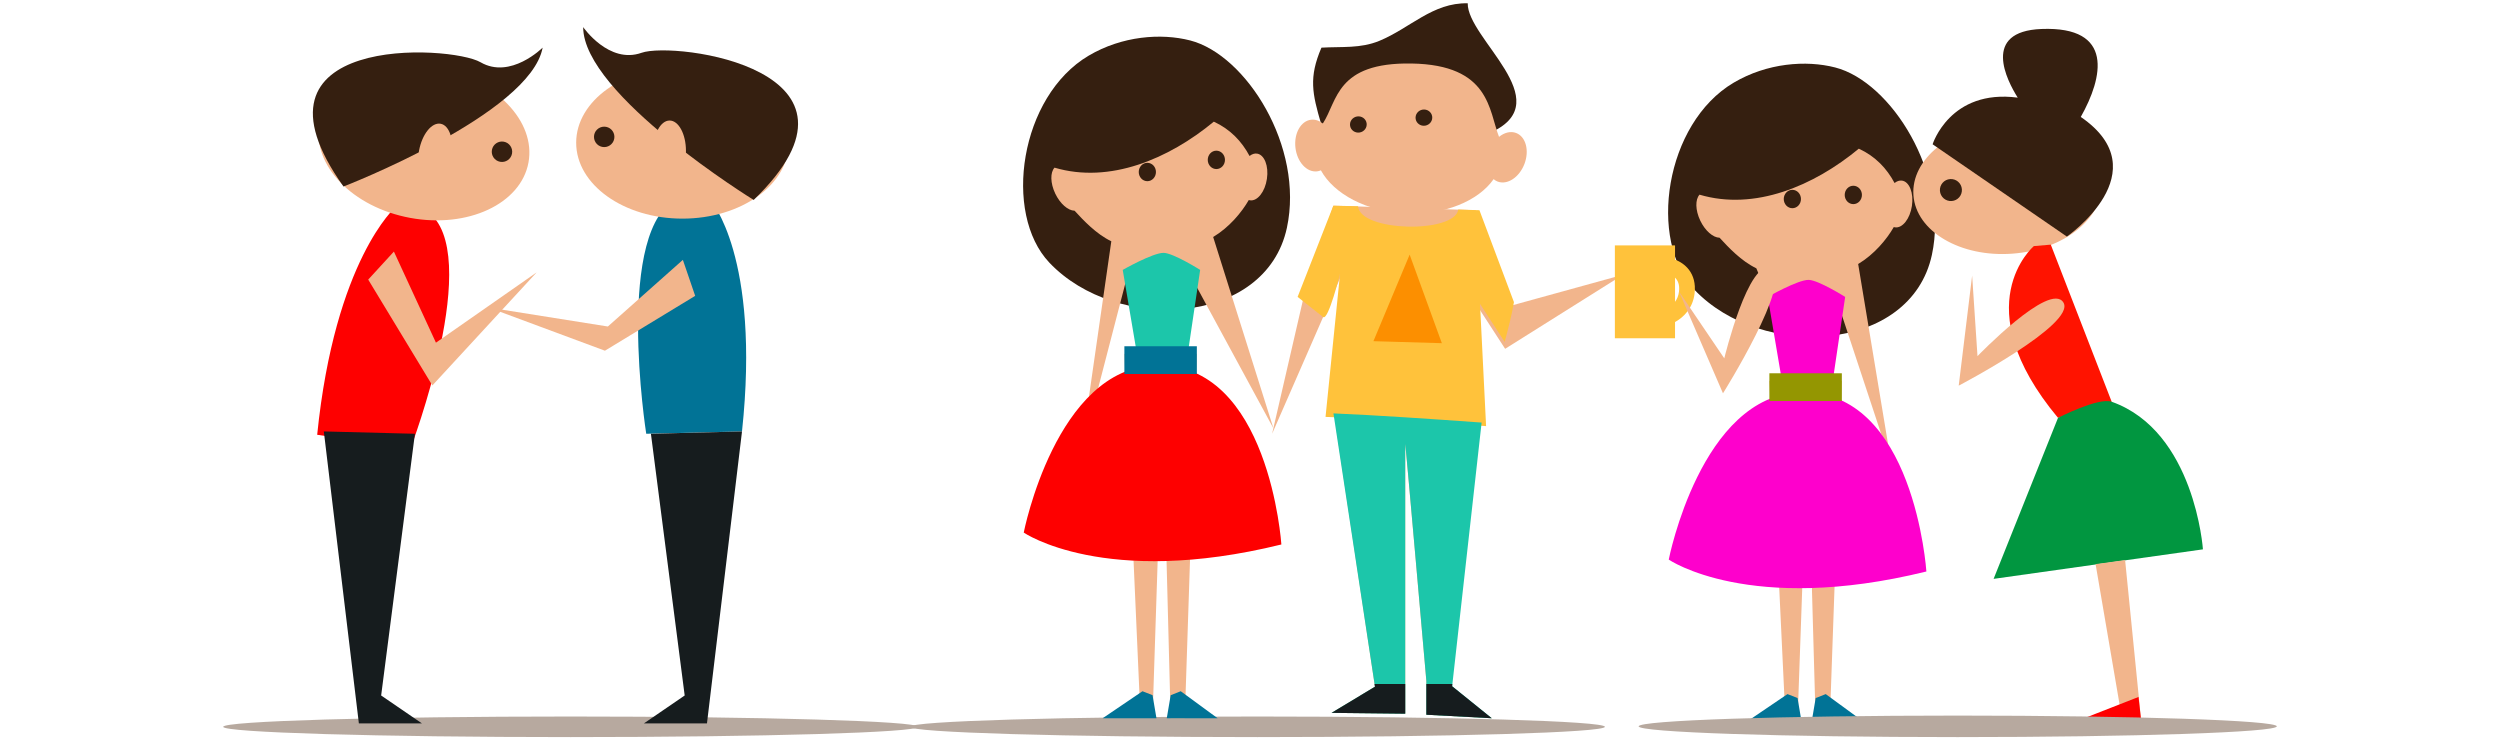 <?xml version="1.0" encoding="UTF-8" standalone="no"?>
<!-- Created with Inkscape (http://www.inkscape.org/) -->

<svg
   xmlns:dc="http://purl.org/dc/elements/1.1/"
   xmlns:cc="http://creativecommons.org/ns#"
   xmlns:rdf="http://www.w3.org/1999/02/22-rdf-syntax-ns#"
   xmlns:svg="http://www.w3.org/2000/svg"
   xmlns="http://www.w3.org/2000/svg"
   xmlns:sodipodi="http://sodipodi.sourceforge.net/DTD/sodipodi-0.dtd"
   xmlns:inkscape="http://www.inkscape.org/namespaces/inkscape"
   width="209.554mm"
   height="62.06mm"
   viewBox="0 0 742.515 219.896"
   id="svg37088"
   version="1.1"
   inkscape:version="0.91 r13725"
   sodipodi:docname="friend4.svg">
  <defs
     id="defs37090">
    <clipPath
       id="clipPath37652"
       clipPathUnits="userSpaceOnUse">
      <path
         inkscape:connector-curvature="0"
         id="path37654"
         d="M 0,800 800,800 800,0 0,0 0,800 Z" />
    </clipPath>
    <clipPath
       id="clipPath37764"
       clipPathUnits="userSpaceOnUse">
      <path
         inkscape:connector-curvature="0"
         id="path37766"
         d="M 0,800 800,800 800,0 0,0 0,800 Z" />
    </clipPath>
    <clipPath
       clipPathUnits="userSpaceOnUse"
       id="clipPath37652-9">
      <path
         d="M 0,800 800,800 800,0 0,0 Z"
         id="path37654-2"
         inkscape:connector-curvature="0" />
    </clipPath>
    <clipPath
       clipPathUnits="userSpaceOnUse"
       id="clipPath37764-5">
      <path
         d="M 0,800 800,800 800,0 0,0 Z"
         id="path37766-1"
         inkscape:connector-curvature="0" />
    </clipPath>
    <clipPath
       clipPathUnits="userSpaceOnUse"
       id="clipPath37652-2">
      <path
         d="M 0,800 800,800 800,0 0,0 0,800 Z"
         id="path37654-0"
         inkscape:connector-curvature="0" />
    </clipPath>
    <clipPath
       clipPathUnits="userSpaceOnUse"
       id="clipPath37764-3">
      <path
         d="M 0,800 800,800 800,0 0,0 0,800 Z"
         id="path37766-2"
         inkscape:connector-curvature="0" />
    </clipPath>
  </defs>
  <sodipodi:namedview
     id="base"
     pagecolor="#ffffff"
     bordercolor="#666666"
     borderopacity="1.0"
     inkscape:pageopacity="0.0"
     inkscape:pageshadow="2"
     inkscape:zoom="0.69044441"
     inkscape:cx="404.24857"
     inkscape:cy="428.44225"
     inkscape:document-units="px"
     inkscape:current-layer="layer1"
     showgrid="false"
     inkscape:window-width="1366"
     inkscape:window-height="705"
     inkscape:window-x="-8"
     inkscape:window-y="-8"
     inkscape:window-maximized="1"
     fit-margin-top="0"
     fit-margin-left="0"
     fit-margin-right="0"
     fit-margin-bottom="0" />
  <g
     inkscape:label="Capa 1"
     inkscape:groupmode="layer"
     id="layer1"
     transform="translate(968.057,-988.46)">
    <g
       id="g19931"
       transform="translate(3.536,314.64)">
      <g
         transform="translate(2.294,-0.291)"
         id="g19370">
        <g
           id="g38512"
           transform="matrix(1.25,0,0,-1.25,-497.224,889.978)">
          <path
             d="m 0,0 c 0,-1.351 -36.961,-2.445 -82.559,-2.445 -45.593,0 -82.553,1.094 -82.553,2.445 0,1.351 36.96,2.446 82.553,2.446 C -36.961,2.446 0,1.351 0,0"
             style="fill:#b7a99f;fill-opacity:1;fill-rule:nonzero;stroke:none"
             id="path38514"
             inkscape:connector-curvature="0" />
        </g>
        <g
           id="g38516"
           transform="matrix(1.25,0,0,-1.25,-626.198,887.432)">
          <path
             d="m 0,0 -1.907,73.388 -2.391,-73.091 -2.87,0 -3.826,86.278 17.217,0 L 3.359,0 0,0 Z"
             style="fill:#f2b58c;fill-opacity:1;fill-rule:nonzero;stroke:none"
             id="path38518"
             inkscape:connector-curvature="0" />
        </g>
        <g
           id="g38520"
           transform="matrix(1.25,0,0,-1.25,-627.351,887.432)">
          <path
             d="M 0,0 0.928,5.477 3.32,6.419 12.08,0 0,0 Z"
             style="fill:#017396;fill-opacity:1;fill-rule:nonzero;stroke:none"
             id="path38522"
             inkscape:connector-curvature="0" />
        </g>
        <g
           id="g38524"
           transform="matrix(1.25,0,0,-1.25,-646.397,887.432)">
          <path
             d="M 0,0 9.47,6.419 11.861,5.477 12.788,0 0,0 Z"
             style="fill:#017396;fill-opacity:1;fill-rule:nonzero;stroke:none"
             id="path38526"
             inkscape:connector-curvature="0" />
        </g>
        <g
           id="g38528"
           transform="matrix(1.25,0,0,-1.25,-620.397,686.123)">
          <path
             d="m 0,0 c 13.303,-3.419 27.114,-25.287 22.982,-44.515 -5.025,-23.37 -40.423,-25.173 -56.433,-8.289 -11.127,11.735 -7.013,39.535 9.327,49.185 C -16.18,1.072 -6.935,1.784 0,0"
             style="fill:#351f10;fill-opacity:1;fill-rule:nonzero;stroke:none"
             id="path38530"
             inkscape:connector-curvature="0" />
        </g>
        <g
           id="g38532"
           transform="matrix(1.25,0,0,-1.25,-643.821,745.77)">
          <path
             d="m 0,0 c -3.595,1.724 -6.615,4.964 -8.737,7.265 -1.533,0.018 -3.427,1.636 -4.587,4.071 -1.19,2.497 -1.21,5.024 -0.17,6.157 13.107,-3.886 27.129,2.066 37.849,10.93 3.932,-1.812 6.646,-4.696 8.492,-8.159 0.559,0.44 1.166,0.659 1.771,0.569 1.76,-0.254 2.816,-2.946 2.354,-6.012 C 36.515,11.756 34.717,9.477 32.956,9.73 32.856,9.746 32.759,9.77 32.664,9.8 30.996,6.889 28.013,3.291 24.2,1.018 L 38.526,-44.461 20.153,-10.599 3.669,-8.714 -7.385,-51.32 0,0 Z"
             style="fill:#f2b58c;fill-opacity:1;fill-rule:nonzero;stroke:none"
             id="path38534"
             inkscape:connector-curvature="0" />
        </g>
        <g
           id="g38536"
           transform="matrix(1.25,0,0,-1.25,-621.731,783.335)">
          <path
             d="m 0,0 3.438,23.251 c 0,0 -6.367,4.008 -8.672,4.049 -2.558,0.043 -9.726,-4.049 -9.726,-4.049 L -11.039,0.106 0,0 Z"
             style="fill:#1cc6aa;fill-opacity:1;fill-rule:nonzero;stroke:none"
             id="path38538"
             inkscape:connector-curvature="0" />
        </g>
        <g
           id="g38540"
           transform="matrix(1.25,0,0,-1.25,-615.178,721.591)">
          <path
             d="m 0,0 c 0,-1.204 0.917,-2.184 2.045,-2.184 1.129,0 2.046,0.98 2.046,2.184 0,1.207 -0.917,2.185 -2.046,2.185 C 0.917,2.185 0,1.207 0,0"
             style="fill:#351f10;fill-opacity:1;fill-rule:nonzero;stroke:none"
             id="path38542"
             inkscape:connector-curvature="0" />
        </g>
        <g
           id="g38544"
           transform="matrix(1.25,0,0,-1.25,-635.674,725.195)">
          <path
             d="m 0,0 c 0,-1.205 0.916,-2.185 2.044,-2.185 1.13,0 2.045,0.98 2.045,2.185 0,1.207 -0.915,2.184 -2.045,2.184 C 0.916,2.184 0,1.207 0,0"
             style="fill:#351f10;fill-opacity:1;fill-rule:nonzero;stroke:none"
             id="path38546"
             inkscape:connector-curvature="0" />
        </g>
        <g
           id="g38548"
           transform="matrix(1.25,0,0,-1.25,-593.311,835.823)">
          <path
             d="M 0,0 C 0,0 -2.87,43.332 -29.92,42.559 -53.58,41.88 -61.215,2.827 -61.215,2.827 c 0,0 19.13,-13.189 61.215,-2.827"
             style="fill:#fe0000;fill-opacity:1;fill-rule:nonzero;stroke:none"
             id="path38550"
             inkscape:connector-curvature="0" />
        </g>
        <path
           d="m -639.94,785.191 21.521,0 0,-8.242 -21.521,0 0,8.242 z"
           style="fill:#017396;fill-opacity:1;fill-rule:nonzero;stroke:none"
           id="path38552"
           inkscape:connector-curvature="0" />
        <g
           id="g38554"
           transform="matrix(1.25,0,0,-1.25,-581.515,710.879)">
          <path
             d="m 0,0 c -2.091,7.186 -2.969,10.994 0.083,18.091 4.881,0.285 9.269,-0.235 13.752,1.614 7.342,3.027 12.681,9.122 21.006,8.926 -0.125,-8.363 21.591,-23.092 5.81,-30.544"
             style="fill:#351f10;fill-opacity:1;fill-rule:nonzero;stroke:none"
             id="path38556"
             inkscape:connector-curvature="0" />
        </g>
        <g
           id="g38558"
           transform="matrix(1.25,0,0,-1.25,-589.137,717.959)">
          <path
             d="M 0,0 C -0.381,3.39 1.294,6.361 3.742,6.636 4.727,6.746 5.687,6.398 6.508,5.727 10.029,11.074 9.613,20.286 27.583,19.989 46.284,19.68 45.917,8.829 48.375,2.563 c 1.265,1.022 2.758,1.42 4.069,0.917 2.302,-0.876 3.184,-4.171 1.969,-7.357 -1.216,-3.188 -4.067,-5.061 -6.37,-4.183 -0.353,0.135 -0.668,0.333 -0.953,0.573 C 43.468,-12.672 35.405,-16.054 26.21,-15.63 16.894,-15.201 9.103,-10.992 6.051,-5.391 5.757,-5.516 5.449,-5.602 5.126,-5.639 2.677,-5.912 0.385,-3.39 0,0"
             style="fill:#f2b58c;fill-opacity:1;fill-rule:nonzero;stroke:none"
             id="path38560"
             inkscape:connector-curvature="0" />
        </g>
        <g
           id="g38562"
           transform="matrix(1.25,0,0,-1.25,-553.429,709.45)">
          <path
             d="M 0,0 C 0.171,-1.05 1.189,-1.762 2.27,-1.584 3.353,-1.406 4.094,-0.411 3.922,0.64 3.75,1.692 2.732,2.402 1.649,2.226 0.568,2.05 -0.173,1.053 0,0"
             style="fill:#351f10;fill-opacity:1;fill-rule:nonzero;stroke:none"
             id="path38564"
             inkscape:connector-curvature="0" />
        </g>
        <g
           id="g38566"
           transform="matrix(1.25,0,0,-1.25,-572.901,711.483)">
          <path
             d="M 0,0 C 0.172,-1.052 1.19,-1.762 2.272,-1.584 3.354,-1.409 4.094,-0.411 3.923,0.639 3.751,1.691 2.733,2.4 1.65,2.224 0.569,2.047 -0.171,1.052 0,0"
             style="fill:#351f10;fill-opacity:1;fill-rule:nonzero;stroke:none"
             id="path38568"
             inkscape:connector-curvature="0" />
        </g>
        <g
           id="g38570"
           transform="matrix(1.25,0,0,-1.25,-573.125,750.463)">
          <path
             d="m 0,0 -18.349,-41.982 7.408,32.11 7.14,22.079 33.755,-1.074 8.507,-22.663 26.564,7.329 -28.01,-17.596 -6.923,10.678 -0.481,-29.808 -6.018,-61.051 10.247,-7.597 -15.54,0.833 0,8.036 c 0,0 -5.019,57.285 -5.019,56.256 l 0,-64.042 -17.499,0.196 10.308,6.214 -9.077,60.556 L 0,0 Z"
             style="fill:#f2b58c;fill-opacity:1;fill-rule:nonzero;stroke:none"
             id="path38572"
             inkscape:connector-curvature="0" />
        </g>
        <g
           id="g38574"
           transform="matrix(1.25,0,0,-1.25,-577.877,735.204)">
          <path
             d="M 0,0 5.873,-0.13 C 6.372,-6.242 28.829,-6.656 29.69,-0.91 l 5.022,-0.164 8.199,-21.841 c -0.536,-3.195 -1.371,-6.323 -2.2,-9.452 l -5.861,9.041 1.444,-29.046 c -10.844,0.775 -27.298,1.739 -38.149,2.192 l 3.45,34.024 c 0,0 -2.801,-11.277 -4.028,-10.295 -0.482,0.386 -5.525,4.387 -6.057,4.782 L 0,0 Z"
             style="fill:#ffc23b;fill-opacity:1;fill-rule:nonzero;stroke:none"
             id="path38576"
             inkscape:connector-curvature="0" />
        </g>
        <g
           id="g38578"
           transform="matrix(1.25,0,0,-1.25,-577.849,796.889)">
          <path
             d="m 0,0 c 9.996,-0.415 23.561,-1.347 35.21,-2.18 l -7.005,-62.657 9.414,-7.598 -15.54,0.833 0,8.037 c 0,0 -5.019,57.285 -5.019,56.255 l 0,-64.042 -17.499,0.197 10.308,6.214 L 0,0 Z"
             style="fill:#1cc6aa;fill-opacity:1;fill-rule:nonzero;stroke:none"
             id="path38580"
             inkscape:connector-curvature="0" />
        </g>
        <g
           id="g38582"
           transform="matrix(1.25,0,0,-1.25,-542.535,877.26)">
          <path
             d="M 0,0 -0.046,-0.54 9.368,-8.138 -6.172,-7.305 -6.172,0 0,0 Z"
             style="fill:#161c1e;fill-opacity:1;fill-rule:nonzero;stroke:none"
             id="path38584"
             inkscape:connector-curvature="0" />
        </g>
        <g
           id="g38586"
           transform="matrix(1.25,0,0,-1.25,-565.641,877.26)">
          <path
             d="m 0,0 7.293,0 0,-7.055 -17.499,0.197 L 0.103,-0.645 0,0 Z"
             style="fill:#161c1e;fill-opacity:1;fill-rule:nonzero;stroke:none"
             id="path38588"
             inkscape:connector-curvature="0" />
        </g>
        <g
           id="g38590"
           transform="matrix(1.25,0,0,-1.25,-565.973,775.442)">
          <path
             d="M 0,0 16.261,-0.478 8.608,20.564 0,0 Z"
             style="fill:#fc8f00;fill-opacity:1;fill-rule:nonzero;stroke:none"
             id="path38592"
             inkscape:connector-curvature="0" />
        </g>
      </g>
      <g
         inkscape:label="Capa 1"
         id="layer1-2"
         transform="translate(-423.618,-0.291)">
        <g
           id="g38146"
           transform="matrix(1.25,0,0,-1.25,-2.914,694.148)">
          <path
             d="m 0,0 c 13.303,-3.418 27.114,-25.287 22.982,-44.514 -5.025,-23.37 -40.422,-25.173 -56.433,-8.289 -11.126,11.734 -7.013,39.534 9.328,49.184 C -16.18,1.072 -6.935,1.784 0,0"
             style="fill:#351f10;fill-opacity:1;fill-rule:nonzero;stroke:none"
             id="path38148"
             inkscape:connector-curvature="0" />
        </g>
        <g
           id="g38150-8-7"
           transform="matrix(1.25,0,0,-1.25,-83.238,778.15)">
          <path
             d="m 45.52,19.485 c -3.594,1.723 -6.615,4.963 -8.737,7.264 -1.533,0.019 -3.426,1.636 -4.586,4.071 -1.191,2.498 -1.211,5.025 -0.17,6.157 13.106,-3.886 27.129,2.067 37.849,10.93 3.931,-1.811 6.646,-4.696 8.492,-8.159 0.558,0.441 1.166,0.659 1.77,0.57 1.761,-0.254 2.816,-2.947 2.355,-6.012 -0.458,-3.066 -2.255,-5.345 -4.017,-5.091 -0.099,0.015 -0.196,0.04 -0.291,0.069 -1.669,-2.911 -4.652,-6.508 -8.465,-8.782 l 7.949,-47.874 -11.996,36.258 -16.484,1.885 0,0 z"
             style="fill:#f2b58c;fill-opacity:1;fill-rule:nonzero;stroke:none"
             id="path38152-4-5"
             inkscape:connector-curvature="0"
             sodipodi:nodetypes="cccccccccccccccc" />
        </g>
        <g
           id="g38134"
           transform="matrix(1.25,0,0,-1.25,-8.714,888.283)">
          <path
             d="m 0,0 -1.907,67.649 -2.391,-67.352 -2.87,0 -3.826,80.539 17.217,0 L 3.359,0 Z"
             style="fill:#f2b58c;fill-opacity:1;fill-rule:nonzero;stroke:none"
             id="path38136"
             inkscape:connector-curvature="0" />
        </g>
        <g
           id="g38138"
           transform="matrix(1.25,0,0,-1.25,-9.868,888.283)">
          <path
             d="M 0,0 0.929,5.478 3.32,6.419 12.08,0 Z"
             style="fill:#017396;fill-opacity:1;fill-rule:nonzero;stroke:none"
             id="path38140"
             inkscape:connector-curvature="0" />
        </g>
        <g
           id="g38142"
           transform="matrix(1.25,0,0,-1.25,-28.913,888.283)">
          <path
             d="M 0,0 9.47,6.419 11.861,5.478 12.787,0 Z"
             style="fill:#017396;fill-opacity:1;fill-rule:nonzero;stroke:none"
             id="path38144"
             inkscape:connector-curvature="0" />
        </g>
        <g
           id="g38154"
           transform="matrix(1.25,0,0,-1.25,-4.247,791.359)"
           style="fill:#fe00cc;fill-opacity:1">
          <path
             d="m 0,0 3.438,23.251 c 0,0 -6.368,4.007 -8.672,4.048 -2.558,0.043 -9.726,-4.048 -9.726,-4.048 l 3.921,-23.145 z"
             style="fill:#fe00cc;fill-opacity:1;fill-rule:nonzero;stroke:none"
             id="path38156"
             inkscape:connector-curvature="0" />
        </g>
        <g
           id="g38158"
           transform="matrix(1.25,0,0,-1.25,-0.085,732.006)">
          <path
             d="m 0,0 c 0,-1.205 0.917,-2.184 2.046,-2.184 1.128,0 2.045,0.979 2.045,2.184 0,1.207 -0.917,2.184 -2.045,2.184 C 0.917,2.184 0,1.207 0,0"
             style="fill:#351f10;fill-opacity:1;fill-rule:nonzero;stroke:none"
             id="path38160"
             inkscape:connector-curvature="0" />
        </g>
        <g
           id="g38162"
           transform="matrix(1.25,0,0,-1.25,-18.189,733.22)">
          <path
             d="m 0,0 c 0,-1.205 0.915,-2.184 2.043,-2.184 1.131,0 2.046,0.979 2.046,2.184 0,1.207 -0.915,2.184 -2.046,2.184 C 0.915,2.184 0,1.207 0,0"
             style="fill:#351f10;fill-opacity:1;fill-rule:nonzero;stroke:none"
             id="path38164"
             inkscape:connector-curvature="0" />
        </g>
        <g
           id="g38166"
           transform="matrix(1.25,0,0,-1.25,24.173,843.847)">
          <path
             d="M 0,0 C 0,0 -2.87,43.332 -29.92,42.559 -53.58,41.88 -61.216,2.827 -61.216,2.827 c 0,0 19.13,-13.189 61.216,-2.827"
             style="fill:#fe00cc;fill-opacity:1;fill-rule:nonzero;stroke:none"
             id="path38168"
             inkscape:connector-curvature="0" />
        </g>
        <path
           d="m -22.458,793.216 21.521,0 0,-8.242 -21.521,0 z"
           style="fill:#949601;fill-opacity:1;fill-rule:nonzero;stroke:none"
           id="path38170"
           inkscape:connector-curvature="0" />
        <g
           id="g38172"
           transform="matrix(1.25,0,0,-1.25,20.329,732.128)">
          <path
             d="M 0,0 C 0.631,-8.565 11.156,-14.769 23.51,-13.858 35.863,-12.946 45.364,-5.266 44.731,3.3 44.101,11.865 33.575,18.069 21.223,17.158 8.868,16.246 -0.631,8.565 0,0"
             style="fill:#f2b58c;fill-opacity:1;fill-rule:nonzero;stroke:none"
             id="path38174"
             inkscape:connector-curvature="0" />
        </g>
        <g
           id="g38176"
           transform="matrix(1.25,0,0,-1.25,28.195,730.798)">
          <path
             d="M 0,0 C 0.106,-1.44 1.361,-2.522 2.801,-2.417 4.244,-2.31 5.325,-1.056 5.219,0.385 5.113,1.826 3.859,2.909 2.417,2.802 0.977,2.697 -0.106,1.442 0,0"
             style="fill:#351f10;fill-opacity:1;fill-rule:nonzero;stroke:none"
             id="path38178"
             inkscape:connector-curvature="0" />
        </g>
        <g
           id="g38180"
           transform="matrix(1.25,0,0,-1.25,70.028,708.841)">
          <path
             d="M 0,0 C 5.305,9.387 8.004,21.578 -9.338,20.899 -23.612,20.339 -17.567,8.691 -14.98,4.585 -31.079,6.703 -35.203,-6.496 -35.203,-6.496 L -3.3,-28.429 c 0,0 22.247,15.434 3.3,28.429"
             style="fill:#351f10;fill-opacity:1;fill-rule:nonzero;stroke:none"
             id="path38182"
             inkscape:connector-curvature="0" />
        </g>
        <g
           id="g38184"
           transform="matrix(1.25,0,0,-1.25,56.093,747.201)"
           style="fill:#ff1300;fill-opacity:1">
          <path
             d="m 0,0 c 0,0 -16.579,-14.029 5.739,-40.811 l 12.753,3.827 -14.47,37.33 z"
             style="fill:#ff1300;fill-opacity:1;fill-rule:nonzero;stroke:none"
             id="path38186"
             inkscape:connector-curvature="0" />
        </g>
        <g
           id="g38188"
           transform="matrix(1.25,0,0,-1.25,79.208,793.431)"
           style="fill:#019640;fill-opacity:1">
          <path
             d="m 0,0 c -3.137,1.112 -12.753,-3.826 -12.753,-3.826 l -15.304,-38.259 49.738,7.014 c 0,0 -1.913,28.057 -21.681,35.071"
             style="fill:#019640;fill-opacity:1;fill-rule:nonzero;stroke:none"
             id="path38190"
             inkscape:connector-curvature="0" />
        </g>
        <g
           id="g38192"
           transform="matrix(1.25,0,0,-1.25,37.76,755.968)">
          <path
             d="m 0,0 -3.188,-26.145 c 0,0 28.056,14.667 24.869,19.768 C 18.492,-1.276 1.275,-19.13 1.275,-19.13 Z"
             style="fill:#f2b58c;fill-opacity:1;fill-rule:nonzero;stroke:none"
             id="path38194"
             inkscape:connector-curvature="0" />
        </g>
        <g
           id="g38196"
           transform="matrix(1.25,0,0,-1.25,74.425,841.654)">
          <path
             d="m 0,0 6.377,-37.303 4.463,0 -3.826,38.26 z"
             style="fill:#f2b58c;fill-opacity:1;fill-rule:nonzero;stroke:none"
             id="path38198"
             inkscape:connector-curvature="0" />
        </g>
        <g
           id="g38200"
           transform="matrix(1.25,0,0,-1.25,87.975,888.283)">
          <path
             d="M 0,0 -15.304,0 -0.637,5.739 Z"
             style="fill:#fe0000;fill-opacity:1;fill-rule:nonzero;stroke:none"
             id="path38202"
             inkscape:connector-curvature="0" />
        </g>
        <g
           id="g38204"
           transform="matrix(1.25,0,0,-1.25,128.244,889.838)">
          <path
             d="m 0,0 c 0,-1.412 -33.941,-2.557 -75.813,-2.557 -41.869,0 -75.81,1.145 -75.81,2.557 0,1.412 33.941,2.556 75.81,2.556 C -33.941,2.556 0,1.412 0,0"
             style="fill:#b7a99f;fill-opacity:1;fill-rule:nonzero;stroke:none"
             id="path38206"
             inkscape:connector-curvature="0" />
        </g>
        <g
           id="g38284-4"
           transform="matrix(-1.25,0,0,-1.25,-49.299,760.704)">
          <path
             d="m 0,0 c -0.198,1.68 0.312,2.693 0.945,3.304 l 0,-5.745 C 0.481,-1.814 0.12,-1.019 0,0 m 0.945,10.967 0,-3.391 C -1.28,6.773 -4.274,4.415 -3.703,-0.437 c 0.415,-3.527 2.575,-5.655 4.648,-6.802 l 0,-3.854 14.293,0 0,22.06 z"
             style="fill:#ffc23b;fill-opacity:1;fill-rule:nonzero;stroke:none"
             id="path38286-8"
             inkscape:connector-curvature="0" />
        </g>
        <path
           inkscape:connector-curvature="0"
           id="path38194-0"
           style="fill:#f2b58c;fill-opacity:1;fill-rule:nonzero;stroke:none;stroke-width:1.25"
           d="m -49.299,760.704 13.058,30.223 c 0,0 21.019,-33.53 14.361,-37.023 -6.66,-3.492 -13.972,26.637 -13.972,26.637 z" />
      </g>
      <g
         inkscape:label="Capa 1"
         id="layer1-20"
         transform="translate(-555.557,-0.291)">
        <g
           id="g38594"
           transform="matrix(1.25,0,0,-1.25,-143.35,889.978)">
          <path
             d="m 0,0 c 0,-1.351 -36.961,-2.445 -82.558,-2.445 -45.593,0 -82.554,1.094 -82.554,2.445 0,1.351 36.961,2.446 82.554,2.446 C -36.961,2.446 0,1.351 0,0"
             style="fill:#b7a99f;fill-opacity:1;fill-rule:nonzero;stroke:none"
             id="path38596"
             inkscape:connector-curvature="0" />
        </g>
        <g
           id="g38598"
           transform="matrix(1.25,0,0,-1.25,-298.517,735.573)">
          <path
             d="M 0,0 C 0,0 -14.42,-12.487 -18.652,-54.133 L 3.5,-57.452 c 0,0 17.78,46.733 3.946,56.451 L 0,0 Z"
             style="fill:#fe0000;fill-opacity:1;fill-rule:nonzero;stroke:none"
             id="path38600"
             inkscape:connector-curvature="0" />
        </g>
        <g
           id="g38602"
           transform="matrix(1.25,0,0,-1.25,-302.832,880.674)">
          <path
             d="m 0,0 8.025,62.187 -21.646,0.555 8.326,-69.373 4.44,0 10.544,0 L 0,0 Z"
             style="fill:#161c1e;fill-opacity:1;fill-rule:nonzero;stroke:none"
             id="path38604"
             inkscape:connector-curvature="0" />
        </g>
        <g
           id="g38606"
           transform="matrix(1.25,0,0,-1.25,-259.076,722.399)">
          <path
             d="M 0,0 C -1.813,-9.795 -14.4,-15.678 -28.113,-13.138 -41.826,-10.6 -51.473,-0.6 -49.659,9.194 -47.845,18.99 -35.258,24.872 -21.545,22.332 -7.832,19.794 1.814,9.795 0,0"
             style="fill:#f2b58c;fill-opacity:1;fill-rule:nonzero;stroke:none"
             id="path38608"
             inkscape:connector-curvature="0" />
        </g>
        <g
           id="g38610"
           transform="matrix(1.25,0,0,-1.25,-314.012,729.511)">
          <path
             d="m 0,0 c 0,0 44.384,17.179 47.315,33.005 0,0 -7.62,-7.62 -14.754,-3.476 C 25.426,33.671 -25.993,36.419 0,0"
             style="fill:#351f10;fill-opacity:1;fill-rule:nonzero;stroke:none"
             id="path38612"
             inkscape:connector-curvature="0" />
        </g>
        <g
           id="g38614"
           transform="matrix(1.25,0,0,-1.25,-263.961,719.73)">
          <path
             d="m 0,0 c -0.244,-1.318 -1.511,-2.19 -2.83,-1.945 -1.318,0.243 -2.188,1.509 -1.944,2.829 0.244,1.319 1.51,2.189 2.828,1.945 C -0.627,2.585 0.244,1.319 0,0"
             style="fill:#351f10;fill-opacity:1;fill-rule:nonzero;stroke:none"
             id="path38616"
             inkscape:connector-curvature="0" />
        </g>
        <g
           id="g38618"
           transform="matrix(1.25,0,0,-1.25,-282.026,720.618)">
          <path
             d="m 0,0 c -0.726,-3.918 -3.025,-6.777 -5.135,-6.387 -2.109,0.39 -3.232,3.883 -2.506,7.801 0.725,3.919 3.024,6.778 5.134,6.388 C -0.397,7.411 0.725,3.918 0,0"
             style="fill:#f2b58c;fill-opacity:1;fill-rule:nonzero;stroke:none"
             id="path38620"
             inkscape:connector-curvature="0" />
        </g>
        <g
           id="g38622"
           transform="matrix(1.25,0,0,-1.25,-306.677,757.153)">
          <path
             d="M 0,0 15.245,-25.152 40.018,1.713 16.094,-14.985 6.105,6.659 0,0 Z"
             style="fill:#f2b58c;fill-opacity:1;fill-rule:nonzero;stroke:none"
             id="path38624"
             inkscape:connector-curvature="0" />
        </g>
        <g
           id="g38452-7"
           transform="matrix(-1.25,0,0,-1.25,-205.021,733.568)">
          <path
             d="m 0,0 c 0,0 -11.932,-13.319 -7.492,-54.943 l 22.755,-0.556 c 0,0 7.769,49.394 -7.77,56.054 L 0,0 Z"
             style="fill:#017396;fill-opacity:1;fill-rule:nonzero;stroke:none"
             id="path38454-8"
             inkscape:connector-curvature="0" />
        </g>
        <path
           inkscape:connector-curvature="0"
           id="path38458-6"
           style="fill:#f2b58c;fill-opacity:1;fill-rule:nonzero;stroke:none"
           d="m -209.563,761.978 -26.807,16.294 -34.523,-12.82 35.394,5.631 22.279,-19.789 3.657,10.684 z" />
        <g
           id="g38460-5"
           transform="matrix(-1.25,0,0,-1.25,-212.681,880.674)">
          <path
             d="m 0,0 8.024,62.187 -21.644,0.555 8.325,-69.373 4.44,0 10.544,0 L 0,0 Z"
             style="fill:#161c1e;fill-opacity:1;fill-rule:nonzero;stroke:none"
             id="path38462-8"
             inkscape:connector-curvature="0" />
        </g>
        <g
           id="g38464-8"
           transform="matrix(-1.25,0,0,-1.25,-244.91,716.498)">
          <path
             d="m 0,0 c 0,-9.962 -11.305,-18.037 -25.251,-18.037 -13.946,0 -25.252,8.075 -25.252,18.037 0,9.961 11.306,18.037 25.252,18.037 C -11.305,18.037 0,9.961 0,0"
             style="fill:#f2b58c;fill-opacity:1;fill-rule:nonzero;stroke:none"
             id="path38466-1"
             inkscape:connector-curvature="0" />
        </g>
        <path
           inkscape:connector-curvature="0"
           id="path38470-9"
           style="fill:#351f10;fill-opacity:1;fill-rule:nonzero;stroke:none"
           d="m -192.186,733.494 c 0,0 -50.644,-31.218 -50.644,-51.336 0,0 7.633,11.1 17.344,7.631 9.713,-3.469 73.536,4.856 33.3,43.705" />
        <g
           id="g38472-3"
           transform="matrix(-1.25,0,0,-1.25,-239.62,714.764)">
          <path
             d="m 0,0 c 0,-1.341 -1.087,-2.428 -2.428,-2.428 -1.341,0 -2.426,1.087 -2.426,2.428 0,1.341 1.085,2.428 2.426,2.428 C -1.087,2.428 0,1.341 0,0"
             style="fill:#351f10;fill-opacity:1;fill-rule:nonzero;stroke:none"
             id="path38474-6"
             inkscape:connector-curvature="0" />
        </g>
        <g
           id="g38476-3"
           transform="matrix(-1.25,0,0,-1.25,-222.018,718.926)">
          <path
             d="m 0,0 c 0,-3.985 -1.74,-7.215 -3.886,-7.215 -2.145,0 -3.885,3.23 -3.885,7.215 0,3.985 1.74,7.215 3.885,7.215 C -1.74,7.215 0,3.985 0,0"
             style="fill:#f2b58c;fill-opacity:1;fill-rule:nonzero;stroke:none"
             id="path38478-9"
             inkscape:connector-curvature="0" />
        </g>
      </g>
    </g>
  </g>
</svg>
